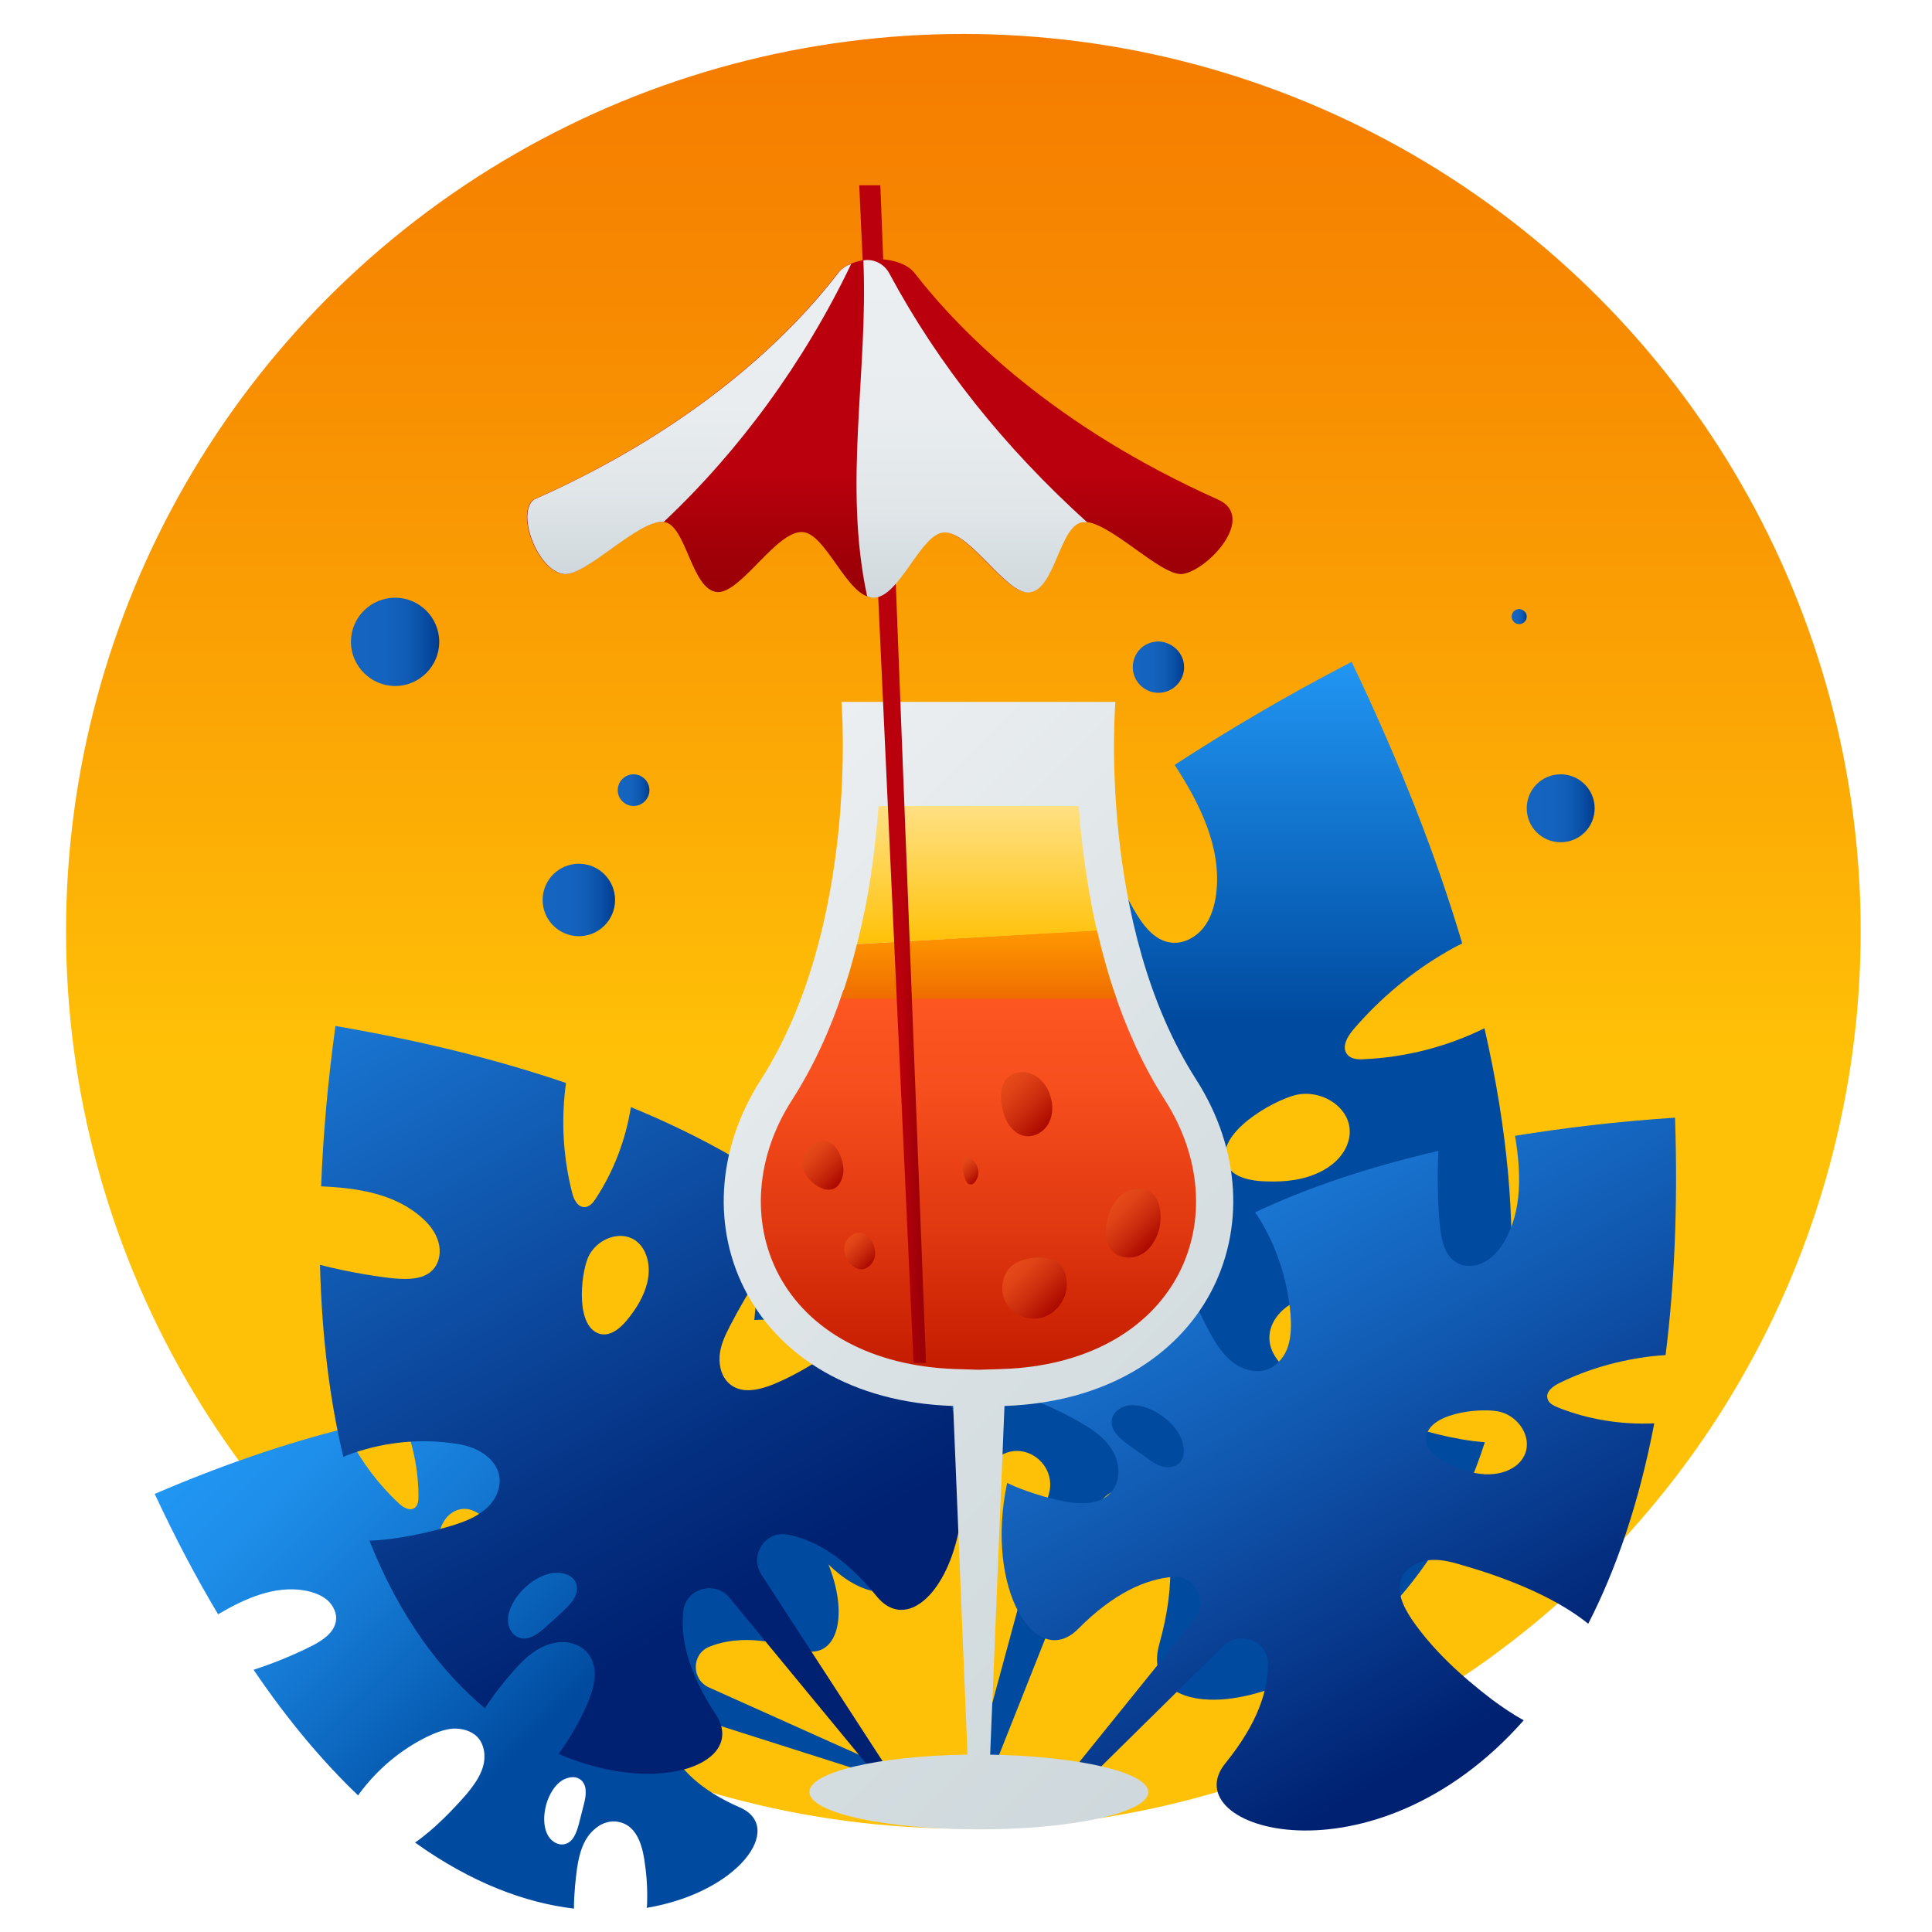 <svg xmlns="http://www.w3.org/2000/svg" xmlns:xlink="http://www.w3.org/1999/xlink" id="Layer_1" x="0" y="0" enable-background="new 0 0 512 512" version="1.1" viewBox="0 0 512 512" xml:space="preserve"><g id="XMLID_443_"><linearGradient id="SVGID_1_" x1="255.328" x2="255.328" y1="9" y2="484.624" gradientUnits="userSpaceOnUse"><stop offset="0" stop-color="#F57C00"/><stop offset=".148" stop-color="#F78901"/><stop offset=".422" stop-color="#FCAB05"/><stop offset=".574" stop-color="#FFC107"/></linearGradient><circle cx="255.3" cy="246.8" r="237.8" fill="url(#SVGID_1_)"/><g id="XMLID_285_"><g id="XMLID_287_"><linearGradient id="XMLID_2_" x1="75.771" x2="210.291" y1="361.026" y2="495.546" gradientUnits="userSpaceOnUse"><stop offset="0" stop-color="#2196F3"/><stop offset=".117" stop-color="#1E8FEB"/><stop offset=".302" stop-color="#157AD4"/><stop offset=".531" stop-color="#0659AF"/><stop offset=".615" stop-color="#004BA0"/></linearGradient><path id="XMLID_298_" fill="url(#XMLID_2_)" d="M166.9,410.1c-1.9,2.8-4.6,5.6-7.9,5.4c-2.4-0.1-4.6-1.9-5.7-4 c-1.2-2.1-1.5-4.6-1.7-7.1c-0.9-8.9-1.2-21.6,2-31.6c-13.4-1.4-29.1-0.9-47.2,2.4c2.9,6.7,4.5,14.1,4.5,21.4c0,1.1-0.1,2.3-1,3 c-1.3,0.9-3.1-0.1-4.2-1.2c-5.3-4.9-9.7-10.8-13.1-17.2c-0.4-0.8-0.9-1.7-1.3-2.6c-15.2,3.8-31.9,9.4-50.3,17.3 c5.5,11.8,11.1,22.4,16.8,31.9c7.1-4.2,15-7.7,23-6.3c2.1,0.4,4.2,1.1,5.9,2.5c1.6,1.4,2.7,3.6,2.3,5.7c-0.5,3-3.5,5-6.2,6.4 c-1.9,1-8.6,4.2-15.6,6.4c9.2,13.6,18.6,24.6,27.7,33.3c0.2-0.2,0.3-0.5,0.5-0.7c4.7-6.3,10.9-11.5,17.9-14.9 c2.1-1,4.4-1.9,6.7-2.1c2.3-0.1,4.8,0.5,6.5,2.2c1.9,2,2.3,5.2,1.5,7.9c-0.8,2.7-2.5,5-4.3,7.2c-3.5,4-8.4,9.2-13.7,12.9 c15.1,10.8,29.4,16,42.1,17.5c0-4.1,0.5-8.2,0.8-10.5c0.6-4.1,1.7-8.3,5.1-10.9c1.6-1.3,3.8-2,5.8-1.6c4.6,0.8,6.2,5.5,6.9,9.7 c0.6,3.7,0.9,7.4,0.8,11.2c0,0.6,0,1.2-0.1,1.9c24.4-4.1,36.7-21.3,24.7-26.6c-10.6-4.6-15.9-10.3-18.5-15.5 c-2.3-4.6,2.2-9.6,7.1-8.1l49.9,15.9l1-2.7l-47.7-21.4c-4.7-2.1-4.7-8.9,0.1-10.8c5.4-2.2,13.2-2.8,24.1,0.8 c18.1,5.9,14.8-41.1-33-58.8c-0.3,2.8-1,5.6-1.8,8.3C174.8,395,171.7,403.1,166.9,410.1z M153.5,471.4c1.1,0.6,1.7,1.9,1.7,3.2 c0.1,1.3-0.2,2.5-0.5,3.7c-0.4,1.7-0.9,3.4-1.3,5.1c-0.6,2.2-1.5,4.8-3.7,5.3c-1.9,0.5-3.9-0.9-4.7-2.7c-2-4.2,0-11.7,4-14.2 C150.4,471,152.2,470.6,153.5,471.4z M130.7,406.5c1,3,1.1,6.3,0.7,9.5c-0.3,2.3-1.1,5.1-3.4,5.8c-5.4,1.7-10.6-8.5-11.5-12.7 c-1.1-5.5,4.1-11.6,9.8-8.3C128.5,402,130,404.2,130.7,406.5z"/></g><g id="XMLID_293_"><linearGradient id="XMLID_3_" x1="300.195" x2="300.195" y1="175.398" y2="472.984" gradientUnits="userSpaceOnUse"><stop offset="0" stop-color="#2196F3"/><stop offset=".318" stop-color="#004BA0"/></linearGradient><path id="XMLID_294_" fill="url(#XMLID_3_)" d="M345.1,366c-4.3-2.7-8.7-6.5-8.7-11.5c0-3.7,2.5-7,5.7-8.9 c3.2-1.9,6.9-2.6,10.5-3.1c13.4-1.9,32.4-3.2,47.6,0.9c1.3-20.3-0.6-43.8-6.8-70.9c-9.9,4.9-20.9,7.7-31.9,8.2 c-1.6,0.1-3.5,0-4.5-1.3c-1.5-1.9,0-4.6,1.6-6.5c7.1-8.3,15.6-15.4,25-20.8c1.2-0.7,2.5-1.4,3.9-2.1 c-6.7-22.6-16.3-47.4-29.3-74.6c-17.4,9-32.9,18.2-46.9,27.3c6.8,10.5,12.5,22,11,34.2c-0.4,3.2-1.4,6.5-3.4,9 c-2,2.5-5.3,4.3-8.5,3.9c-4.6-0.5-7.7-4.9-10-8.9c-1.6-2.8-6.9-12.7-10.7-23.1c-19.9,14.8-35.8,29.5-48.3,43.9 c0.4,0.2,0.8,0.4,1.1,0.7c9.8,6.6,18,15.6,23.6,26c1.7,3.1,3.2,6.4,3.5,10c0.4,3.5-0.5,7.3-2.9,9.9c-2.9,3-7.7,3.8-11.8,2.8 c-4.1-1-7.7-3.4-11.1-6c-6.3-4.9-14.3-12.1-20.3-19.8c-15.2,23.4-22.1,45.3-23.6,64.5c6.1-0.3,12.3,0.2,15.9,0.5 c6.2,0.6,12.6,2.1,16.8,7c2,2.4,3.2,5.5,2.8,8.7c-0.9,6.9-7.9,9.7-14.2,11.1c-5.5,1.2-11.1,1.8-16.8,1.9c-0.9,0-1.9,0-2.8,0 c7.7,36.4,34.5,53.9,41.7,35.5c6.3-16.2,14.4-24.6,22.1-28.9c6.7-3.7,14.6,2.7,12.6,10.2l-20.6,76.1l4.1,1.4l29.1-73.3 c2.8-7.2,13-7.6,16.2-0.6c3.6,8,5.1,19.7,0.4,36.4c-7.7,27.6,62.9,19.6,86.3-53.6c-4.2-0.3-8.4-1.1-12.5-2.1 C368.3,376.9,356,372.8,345.1,366z M252,349.9c-0.9,1.7-2.8,2.6-4.7,2.8c-1.9,0.2-3.8-0.2-5.6-0.6c-2.6-0.5-5.2-1.1-7.8-1.6 c-3.4-0.7-7.3-1.9-8.3-5.2c-0.9-2.8,1.1-5.9,3.8-7.3c6.2-3.2,17.5-0.8,21.6,5C252.3,345.1,253.1,347.7,252,349.9z M348.2,311.3 c-4.5,1.8-9.5,2-14.3,1.7c-3.6-0.3-7.7-1.4-8.9-4.7c-2.9-8,12.1-16.5,18.3-18.1c8.3-2,17.8,5.5,13.2,14.3 C354.8,307.7,351.6,310,348.2,311.3z"/></g><g id="XMLID_286_"><linearGradient id="XMLID_4_" x1="102.709" x2="224.982" y1="263.905" y2="475.688" gradientUnits="userSpaceOnUse"><stop offset="0" stop-color="#1976D2"/><stop offset=".193" stop-color="#125EB6"/><stop offset=".568" stop-color="#053284"/><stop offset=".753" stop-color="#002171"/></linearGradient><path id="XMLID_288_" fill="url(#XMLID_4_)" d="M205.1,366.8c-3.7,1.5-8.1,2.6-11.3,0.3c-2.4-1.7-3.3-4.8-3.1-7.7 c0.2-2.9,1.5-5.6,2.8-8.1c4.9-9.4,12.6-22.2,22.2-30.1c-12.4-10-28.3-19.5-48.5-27.8c-1.4,8.6-4.5,16.9-9.3,24.2 c-0.7,1.1-1.6,2.2-2.9,2.3c-1.9,0.1-3-2.1-3.4-3.9c-2.1-8.3-2.8-17-2-25.5c0.1-1.1,0.2-2.3,0.4-3.5c-17.6-6-37.8-11.1-61.1-15.1 c-2.1,15.2-3.3,29.4-3.8,42.5c9.8,0.4,19.8,2,26.9,8.5c1.9,1.7,3.5,3.8,4.2,6.3c0.7,2.5,0.3,5.3-1.4,7.2 c-2.4,2.7-6.6,2.7-10.3,2.4c-2.5-0.2-11.2-1.4-19.7-3.6c0.5,19.5,2.7,36.4,6.2,50.9c0.3-0.1,0.6-0.3,0.9-0.4 c8.7-3.3,18.2-4.5,27.4-3.3c2.8,0.3,5.6,0.9,8,2.3c2.4,1.4,4.5,3.6,5,6.4c0.6,3.3-1.1,6.7-3.6,8.8c-2.5,2.2-5.7,3.4-8.9,4.4 c-6,1.8-14.2,3.7-21.9,4c8.1,20.4,19,34.7,30.6,44.4c2.6-4,5.7-7.8,7.6-9.9c3.2-3.7,7-7.1,12.1-7.6c2.5-0.2,5,0.5,6.8,2.1 c4,3.7,2.7,9.5,0.7,14.1c-1.8,4.1-3.9,8-6.4,11.6c-0.4,0.6-0.8,1.2-1.3,1.8c26.8,11.6,50.2,2.3,41.6-10.6 c-7.5-11.4-9.3-20.4-8.5-27.3c0.7-6,8.4-8.1,12.2-3.5l39.4,47.8l2.8-2l-33.7-51.9c-3.3-5.1,1-11.8,7-10.6 c6.8,1.3,14.9,5.7,23.5,16.3c14.1,17.5,41.1-31.4,4.8-79.6c-2.1,2.6-4.5,4.9-7,7.1C222.6,356.9,214.4,362.9,205.1,366.8z M152.5,419.2c0.7,1.3,0.4,3-0.3,4.3c-0.7,1.3-1.8,2.3-2.9,3.4c-1.5,1.4-3,2.8-4.6,4.2c-2,1.8-4.5,3.8-7.1,2.9 c-2.2-0.7-3.3-3.4-2.9-5.7c0.8-5.5,7.5-11.6,13-11.5C149.6,416.8,151.6,417.5,152.5,419.2z M171.5,340c-0.9,3.7-3,7-5.4,9.9 c-1.8,2.2-4.4,4.3-7.1,3.6c-6.5-1.8-5.1-15.3-3.3-19.9c2.4-6.2,11.6-8.9,15.1-2C172.1,334.2,172.2,337.2,171.5,340z"/></g><g id="XMLID_304_"><linearGradient id="XMLID_5_" x1="325.002" x2="403.832" y1="325.002" y2="461.539" gradientUnits="userSpaceOnUse"><stop offset="0" stop-color="#1976D2"/><stop offset=".344" stop-color="#1159B1"/><stop offset=".939" stop-color="#002171"/></linearGradient><path id="XMLID_305_" fill="url(#XMLID_5_)" d="M374.1,429.1c-2.2-3.3-4.2-7.4-2.6-11c1.2-2.6,4-4.2,6.9-4.6 c2.9-0.4,5.8,0.3,8.5,1.1c10.2,2.9,24.3,7.9,34,15.7c7.3-14.2,13.4-31.7,17.5-53.1c-8.7,0.4-17.5-1-25.5-4.2 c-1.2-0.5-2.5-1.1-2.8-2.4c-0.5-1.8,1.5-3.3,3.2-4.1c7.7-3.8,16.1-6.1,24.6-7.1c1.1-0.1,2.3-0.2,3.5-0.3 c2.3-18.4,3.3-39.2,2.5-62.9c-15.4,1-29.4,2.7-42.4,4.8c1.6,9.7,2,19.8-2.9,28.1c-1.3,2.2-3,4.2-5.3,5.4 c-2.3,1.2-5.1,1.4-7.3,0.1c-3.1-1.8-4-5.9-4.4-9.6c-0.3-2.5-0.9-11.3-0.4-20c-19,4.4-35.1,9.9-48.6,16.3c0.2,0.3,0.4,0.6,0.6,0.8 c5,7.8,8,16.9,8.8,26.2c0.2,2.8,0.2,5.6-0.6,8.3c-0.8,2.7-2.7,5.1-5.2,6.2c-3.1,1.3-6.7,0.3-9.4-1.7c-2.7-2-4.5-4.9-6.1-7.8 c-3-5.5-6.5-13.2-8.3-20.7c-18.3,12-30.2,25.6-37.4,38.9c4.5,1.7,8.8,4,11.2,5.4c4.2,2.4,8.4,5.4,9.8,10.3c0.7,2.4,0.5,5-0.7,7.1 c-2.8,4.7-8.8,4.5-13.7,3.5c-4.3-0.9-8.6-2.2-12.7-3.9c-0.7-0.3-1.3-0.6-2-0.9c-6,28.6,7.8,49.7,18.8,38.7 c9.6-9.7,18.1-13.2,25-13.8c6-0.6,9.6,6.6,5.8,11.3l-38.9,48.2l2.5,2.3l44.1-43.5c4.3-4.2,11.8-1.4,11.8,4.7 c0.1,6.9-2.6,15.7-11.2,26.3c-14.3,17.4,39,34,79-11.3c-2.9-1.6-5.7-3.5-8.4-5.5C387.3,444.2,379.8,437.4,374.1,429.1z M312.2,388c-1.2,0.9-2.8,1-4.3,0.6c-1.4-0.4-2.7-1.3-3.9-2.2c-1.7-1.2-3.4-2.4-5.1-3.6c-2.2-1.6-4.6-3.7-4.3-6.4 c0.3-2.3,2.7-3.9,5-4c5.5-0.4,12.9,5,13.9,10.4C314,384.7,313.7,386.9,312.2,388z M393.6,390.7c-3.8-0.2-7.5-1.5-10.8-3.3 c-2.5-1.3-5.1-3.4-4.9-6.2c0.4-6.7,13.9-8.1,18.9-7.2c6.6,1.1,11,9.5,5,14.4C399.4,390.2,396.5,390.8,393.6,390.7z"/></g></g><g id="XMLID_271_"><linearGradient id="XMLID_6_" x1="166.531" x2="352.087" y1="242.466" y2="428.022" gradientUnits="userSpaceOnUse"><stop offset="0" stop-color="#ECEFF1"/><stop offset=".587" stop-color="#D7DFE2"/><stop offset=".994" stop-color="#CFD8DC"/></linearGradient><path id="XMLID_275_" fill="url(#XMLID_6_)" d="M317,286.1C290.6,244.9,295.6,186,295.6,186H223c0,0,4.9,59-21.4,100.2 c-24,37.5-2.8,84.6,51,86.4l3.8,92.4c-23.4,0.3-41.9,4.6-41.9,9.9c0,5.5,20.1,9.9,44.9,9.9c24.8,0,44.9-4.4,44.9-9.9 c0-5.2-18.5-9.5-41.9-9.9l3.8-92.4C319.9,370.7,341,323.7,317,286.1z"/><g id="XMLID_284_"><linearGradient id="XMLID_7_" x1="259.309" x2="259.309" y1="262.378" y2="362.885" gradientUnits="userSpaceOnUse"><stop offset="0" stop-color="#FF5722"/><stop offset=".245" stop-color="#F74F1D"/><stop offset=".633" stop-color="#E03810"/><stop offset="1" stop-color="#C41C00"/></linearGradient><path id="XMLID_306_" fill="url(#XMLID_7_)" d="M295.1,262.4h-71.6c-3.3,10-7.7,19.9-13.6,29.1c-9.6,14.9-10.9,32.2-3.6,46.2 c8,15.2,25,24.3,46.6,25.1l6.4,0.2l6.4-0.2c21.6-0.7,38.6-9.9,46.6-25.1c7.3-14,6-31.2-3.6-46.2 C302.8,282.3,298.4,272.3,295.1,262.4z"/><g id="XMLID_277_"><linearGradient id="XMLID_8_" x1="259.309" x2="259.309" y1="246.539" y2="264.695" gradientUnits="userSpaceOnUse"><stop offset="0" stop-color="#FF9800"/><stop offset=".754" stop-color="#F37800"/><stop offset="1" stop-color="#EF6C00"/></linearGradient><path id="XMLID_450_" fill="url(#XMLID_8_)" d="M227.1,250.2c-1.2,4.8-2.6,9.7-4.3,14.5h73.1c-2.1-6.1-3.8-12.2-5.2-18.2 L227.1,250.2z"/><linearGradient id="SVGID_2_" x1="258.877" x2="258.877" y1="213.609" y2="250.179" gradientUnits="userSpaceOnUse"><stop offset="0" stop-color="#FFE082"/><stop offset=".294" stop-color="#FFD861"/><stop offset=".939" stop-color="#FFC30F"/><stop offset="1" stop-color="#FFC107"/></linearGradient><path fill="url(#SVGID_2_)" d="M288.5,235.5c-1.3-7.8-2.2-15.3-2.6-21.9h-53.1c-0.3,4.8-0.9,10-1.6,15.5 c-0.9,6.7-2.2,13.8-4.1,21.1l63.6-3.6C289.8,242.8,289.1,239.1,288.5,235.5z"/><linearGradient id="XMLID_9_" x1="227.743" x2="245.372" y1="205.173" y2="205.173" gradientUnits="userSpaceOnUse"><stop offset=".636" stop-color="#BA000D"/><stop offset=".705" stop-color="#B1000B"/><stop offset=".874" stop-color="#A00008"/><stop offset="1" stop-color="#9A0007"/></linearGradient><polygon id="XMLID_276_" fill="url(#XMLID_9_)" points="227.7 49.1 242.1 361.2 245.4 361.2 233.3 49.1"/><g id="XMLID_274_"><linearGradient id="XMLID_10_" x1="233.284" x2="233.284" y1="68.631" y2="158.327" gradientUnits="userSpaceOnUse"><stop offset=".636" stop-color="#BA000D"/><stop offset=".705" stop-color="#B1000B"/><stop offset=".874" stop-color="#A00008"/><stop offset="1" stop-color="#9A0007"/></linearGradient><path id="XMLID_272_" fill="url(#XMLID_10_)" d="M242.4,72.4c-3.8-5-16.5-5-20.4,0c-12.2,15.8-36.8,40.6-80.6,60v0 c-4.7,3.5,0.8,18.5,7.7,19.7c5.8,1,19.9-14.6,26.8-13.8c6,0.7,7.3,18.1,14.2,18.6c6.2,0.4,15.6-16.2,22.5-15.9 c6.3,0.2,11.9,17.3,18.7,17.3c6.9,0,12.5-17.1,18.7-17.3c6.9-0.2,16.4,16.4,22.5,15.9c6.9-0.5,8.1-17.9,14.2-18.6 c6.9-0.8,21,14.7,26.8,13.8c6.9-1.2,19.5-15.1,9.3-19.7l0,0C279.2,112.9,254.7,88.2,242.4,72.4z"/></g><g id="XMLID_302_"><linearGradient id="XMLID_11_" x1="257.486" x2="257.486" y1="68.889" y2="158.327" gradientUnits="userSpaceOnUse"><stop offset="0" stop-color="#ECEFF1"/><stop offset=".456" stop-color="#E9EDEF"/><stop offset=".726" stop-color="#E1E6E9"/><stop offset=".948" stop-color="#D3DBDF"/><stop offset=".994" stop-color="#CFD8DC"/></linearGradient><path id="XMLID_448_" fill="url(#XMLID_11_)" d="M235.7,72.5c-1.3-2.5-4.1-4-6.9-3.5c0,0,0,0,0,0c1.3,29.7-5.4,59.3,1,89 c0.5,0.2,1.1,0.4,1.7,0.4c6.9,0,12.5-17.1,18.7-17.3c6.9-0.2,16.4,16.4,22.5,15.9c6.9-0.5,8.1-17.9,14.2-18.6 c0.4,0,0.8,0,1.2,0C266.2,118.6,248.7,96.7,235.7,72.5z"/><linearGradient id="XMLID_12_" x1="182.648" x2="182.648" y1="69.87" y2="152.133" gradientUnits="userSpaceOnUse"><stop offset="0" stop-color="#ECEFF1"/><stop offset=".456" stop-color="#E9EDEF"/><stop offset=".726" stop-color="#E1E6E9"/><stop offset=".948" stop-color="#D3DBDF"/><stop offset=".994" stop-color="#CFD8DC"/></linearGradient><path id="XMLID_446_" fill="url(#XMLID_12_)" d="M225.6,69.9c-1.5,0.6-2.7,1.4-3.5,2.5c-12.2,15.8-36.8,40.6-80.6,60v0 c-4.7,3.5,0.8,18.5,7.7,19.7c5.8,1,19.8-14.4,26.7-13.8C195.9,119.5,213.1,96,225.6,69.9z"/></g></g><linearGradient id="XMLID_13_" x1="254.47" x2="259.103" y1="307.94" y2="312.572" gradientUnits="userSpaceOnUse"><stop offset="0" stop-color="#E64A19"/><stop offset=".226" stop-color="#DF4216"/><stop offset=".585" stop-color="#CA2B0D"/><stop offset="1" stop-color="#AC0800"/></linearGradient><path id="XMLID_278_" fill="url(#XMLID_13_)" d="M257.1,306.9c1,0.7,1.9,1.8,2.1,3c0.1,0.4,0.1,0.7,0.1,1.1 c-0.1,1.1-1.1,3.4-2.5,2.8c-0.9-0.3-1.2-1.9-1.4-2.7C255,309.9,254.6,305.3,257.1,306.9z"/><linearGradient id="XMLID_14_" x1="266.023" x2="277.74" y1="286.568" y2="298.285" gradientUnits="userSpaceOnUse"><stop offset="0" stop-color="#E64A19"/><stop offset=".226" stop-color="#DF4216"/><stop offset=".585" stop-color="#CA2B0D"/><stop offset="1" stop-color="#AC0800"/></linearGradient><path id="XMLID_279_" fill="url(#XMLID_14_)" d="M269.4,284.3c1.9-0.5,4,0,5.6,1.2c1.6,1.2,2.7,2.9,3.3,4.8 c0.8,2.3,0.8,5-0.3,7.2c-1.1,2.2-3.5,3.8-6,3.6c-2.5-0.2-4.5-2.3-5.5-4.6C264.9,292.6,264,285.7,269.4,284.3z"/><linearGradient id="XMLID_15_" x1="294.902" x2="305.675" y1="318.858" y2="329.632" gradientUnits="userSpaceOnUse"><stop offset="0" stop-color="#E64A19"/><stop offset=".226" stop-color="#DF4216"/><stop offset=".585" stop-color="#CA2B0D"/><stop offset="1" stop-color="#AC0800"/></linearGradient><path id="XMLID_280_" fill="url(#XMLID_15_)" d="M301.9,332.7c-2.7,1.2-6.4,0.5-7.9-2.1c-0.9-1.4-1-3.1-0.9-4.8 c0.2-5.2,3.4-11.2,9.4-10.7c5.1,0.4,5.6,6.8,4.7,10.6C306.4,328.6,304.7,331.5,301.9,332.7z"/><linearGradient id="XMLID_16_" x1="268.41" x2="280.05" y1="335.137" y2="346.776" gradientUnits="userSpaceOnUse"><stop offset="0" stop-color="#E64A19"/><stop offset=".226" stop-color="#DF4216"/><stop offset=".585" stop-color="#CA2B0D"/><stop offset="1" stop-color="#AC0800"/></linearGradient><path id="XMLID_281_" fill="url(#XMLID_16_)" d="M277,348.9c-3.4,1.3-7.6,0.2-9.8-2.7c-2.2-2.9-2.1-7.3,0.3-10.1 c2.4-2.7,8-3.5,11.4-2.3c3.7,1.3,4.5,6.3,3.3,9.6C281.2,345.9,279.4,347.9,277,348.9z"/><linearGradient id="XMLID_17_" x1="214.07" x2="223.007" y1="304.358" y2="313.295" gradientUnits="userSpaceOnUse"><stop offset="0" stop-color="#E64A19"/><stop offset=".226" stop-color="#DF4216"/><stop offset=".585" stop-color="#CA2B0D"/><stop offset="1" stop-color="#AC0800"/></linearGradient><path id="XMLID_282_" fill="url(#XMLID_17_)" d="M219.7,302.7c1.6,0.7,2.6,2.4,3.2,4.1c0.6,1.7,0.9,3.6,0.3,5.3 c-1.9,6.1-8.4,2.3-10.2-1.8C211.4,306.5,215.4,300.8,219.7,302.7z"/><linearGradient id="XMLID_18_" x1="224.693" x2="231.162" y1="328.315" y2="334.784" gradientUnits="userSpaceOnUse"><stop offset="0" stop-color="#E64A19"/><stop offset=".226" stop-color="#DF4216"/><stop offset=".585" stop-color="#CA2B0D"/><stop offset="1" stop-color="#AC0800"/></linearGradient><path id="XMLID_283_" fill="url(#XMLID_18_)" d="M230.7,335.2c-3.9,4.1-9.5-3.6-5.7-7.3C229.5,323.7,234.2,331.7,230.7,335.2z"/></g></g><linearGradient id="XMLID_19_" x1="143.74" x2="163.035" y1="238.501" y2="238.501" gradientUnits="userSpaceOnUse"><stop offset="0" stop-color="#1565C0"/><stop offset=".394" stop-color="#1463BE"/><stop offset=".62" stop-color="#105CB5"/><stop offset=".804" stop-color="#0A50A7"/><stop offset=".964" stop-color="#024094"/><stop offset=".994" stop-color="#003C8F"/></linearGradient><path id="XMLID_303_" fill="url(#XMLID_19_)" d="M163,238.5c0,5.3-4.3,9.6-9.6,9.6c-5.3,0-9.6-4.3-9.6-9.6c0-5.3,4.3-9.6,9.6-9.6 C158.7,228.9,163,233.2,163,238.5z"/><linearGradient id="XMLID_20_" x1="163.683" x2="172.119" y1="209.391" y2="209.391" gradientUnits="userSpaceOnUse"><stop offset="0" stop-color="#1565C0"/><stop offset=".394" stop-color="#1463BE"/><stop offset=".62" stop-color="#105CB5"/><stop offset=".804" stop-color="#0A50A7"/><stop offset=".964" stop-color="#024094"/><stop offset=".994" stop-color="#003C8F"/></linearGradient><path id="XMLID_308_" fill="url(#XMLID_20_)" d="M172.1,209.4c0,2.3-1.9,4.2-4.2,4.2c-2.3,0-4.2-1.9-4.2-4.2c0-2.3,1.9-4.2,4.2-4.2 C170.2,205.2,172.1,207.1,172.1,209.4z"/><linearGradient id="XMLID_21_" x1="92.965" x2="116.435" y1="170.061" y2="170.061" gradientUnits="userSpaceOnUse"><stop offset="0" stop-color="#1565C0"/><stop offset=".394" stop-color="#1463BE"/><stop offset=".62" stop-color="#105CB5"/><stop offset=".804" stop-color="#0A50A7"/><stop offset=".964" stop-color="#024094"/><stop offset=".994" stop-color="#003C8F"/></linearGradient><path id="XMLID_309_" fill="url(#XMLID_21_)" d="M116.4,170.1c0,6.5-5.3,11.7-11.7,11.7S93,176.5,93,170.1 c0-6.5,5.3-11.7,11.7-11.7S116.4,163.6,116.4,170.1z"/><linearGradient id="XMLID_22_" x1="404.563" x2="422.554" y1="214.168" y2="214.168" gradientUnits="userSpaceOnUse"><stop offset="0" stop-color="#1565C0"/><stop offset=".394" stop-color="#1463BE"/><stop offset=".62" stop-color="#105CB5"/><stop offset=".804" stop-color="#0A50A7"/><stop offset=".964" stop-color="#024094"/><stop offset=".994" stop-color="#003C8F"/></linearGradient><path id="XMLID_437_" fill="url(#XMLID_22_)" d="M422.6,214.2c0,5-4,9-9,9c-5,0-9-4-9-9c0-5,4-9,9-9 C418.5,205.2,422.6,209.2,422.6,214.2z"/><linearGradient id="XMLID_23_" x1="400.631" x2="404.563" y1="163.422" y2="163.422" gradientUnits="userSpaceOnUse"><stop offset="0" stop-color="#1565C0"/><stop offset=".394" stop-color="#1463BE"/><stop offset=".62" stop-color="#105CB5"/><stop offset=".804" stop-color="#0A50A7"/><stop offset=".964" stop-color="#024094"/><stop offset=".994" stop-color="#003C8F"/></linearGradient><path id="XMLID_440_" fill="url(#XMLID_23_)" d="M404.6,163.4c0,1.1-0.9,2-2,2c-1.1,0-2-0.9-2-2c0-1.1,0.9-2,2-2 C403.7,161.5,404.6,162.3,404.6,163.4z"/><linearGradient id="XMLID_24_" x1="300.195" x2="313.751" y1="176.84" y2="176.84" gradientUnits="userSpaceOnUse"><stop offset="0" stop-color="#1565C0"/><stop offset=".394" stop-color="#1463BE"/><stop offset=".62" stop-color="#105CB5"/><stop offset=".804" stop-color="#0A50A7"/><stop offset=".964" stop-color="#024094"/><stop offset=".994" stop-color="#003C8F"/></linearGradient><path id="XMLID_441_" fill="url(#XMLID_24_)" d="M313.8,176.8c0,3.7-3,6.8-6.8,6.8c-3.7,0-6.8-3-6.8-6.8s3-6.8,6.8-6.8 C310.7,170.1,313.8,173.1,313.8,176.8z"/></g></svg>